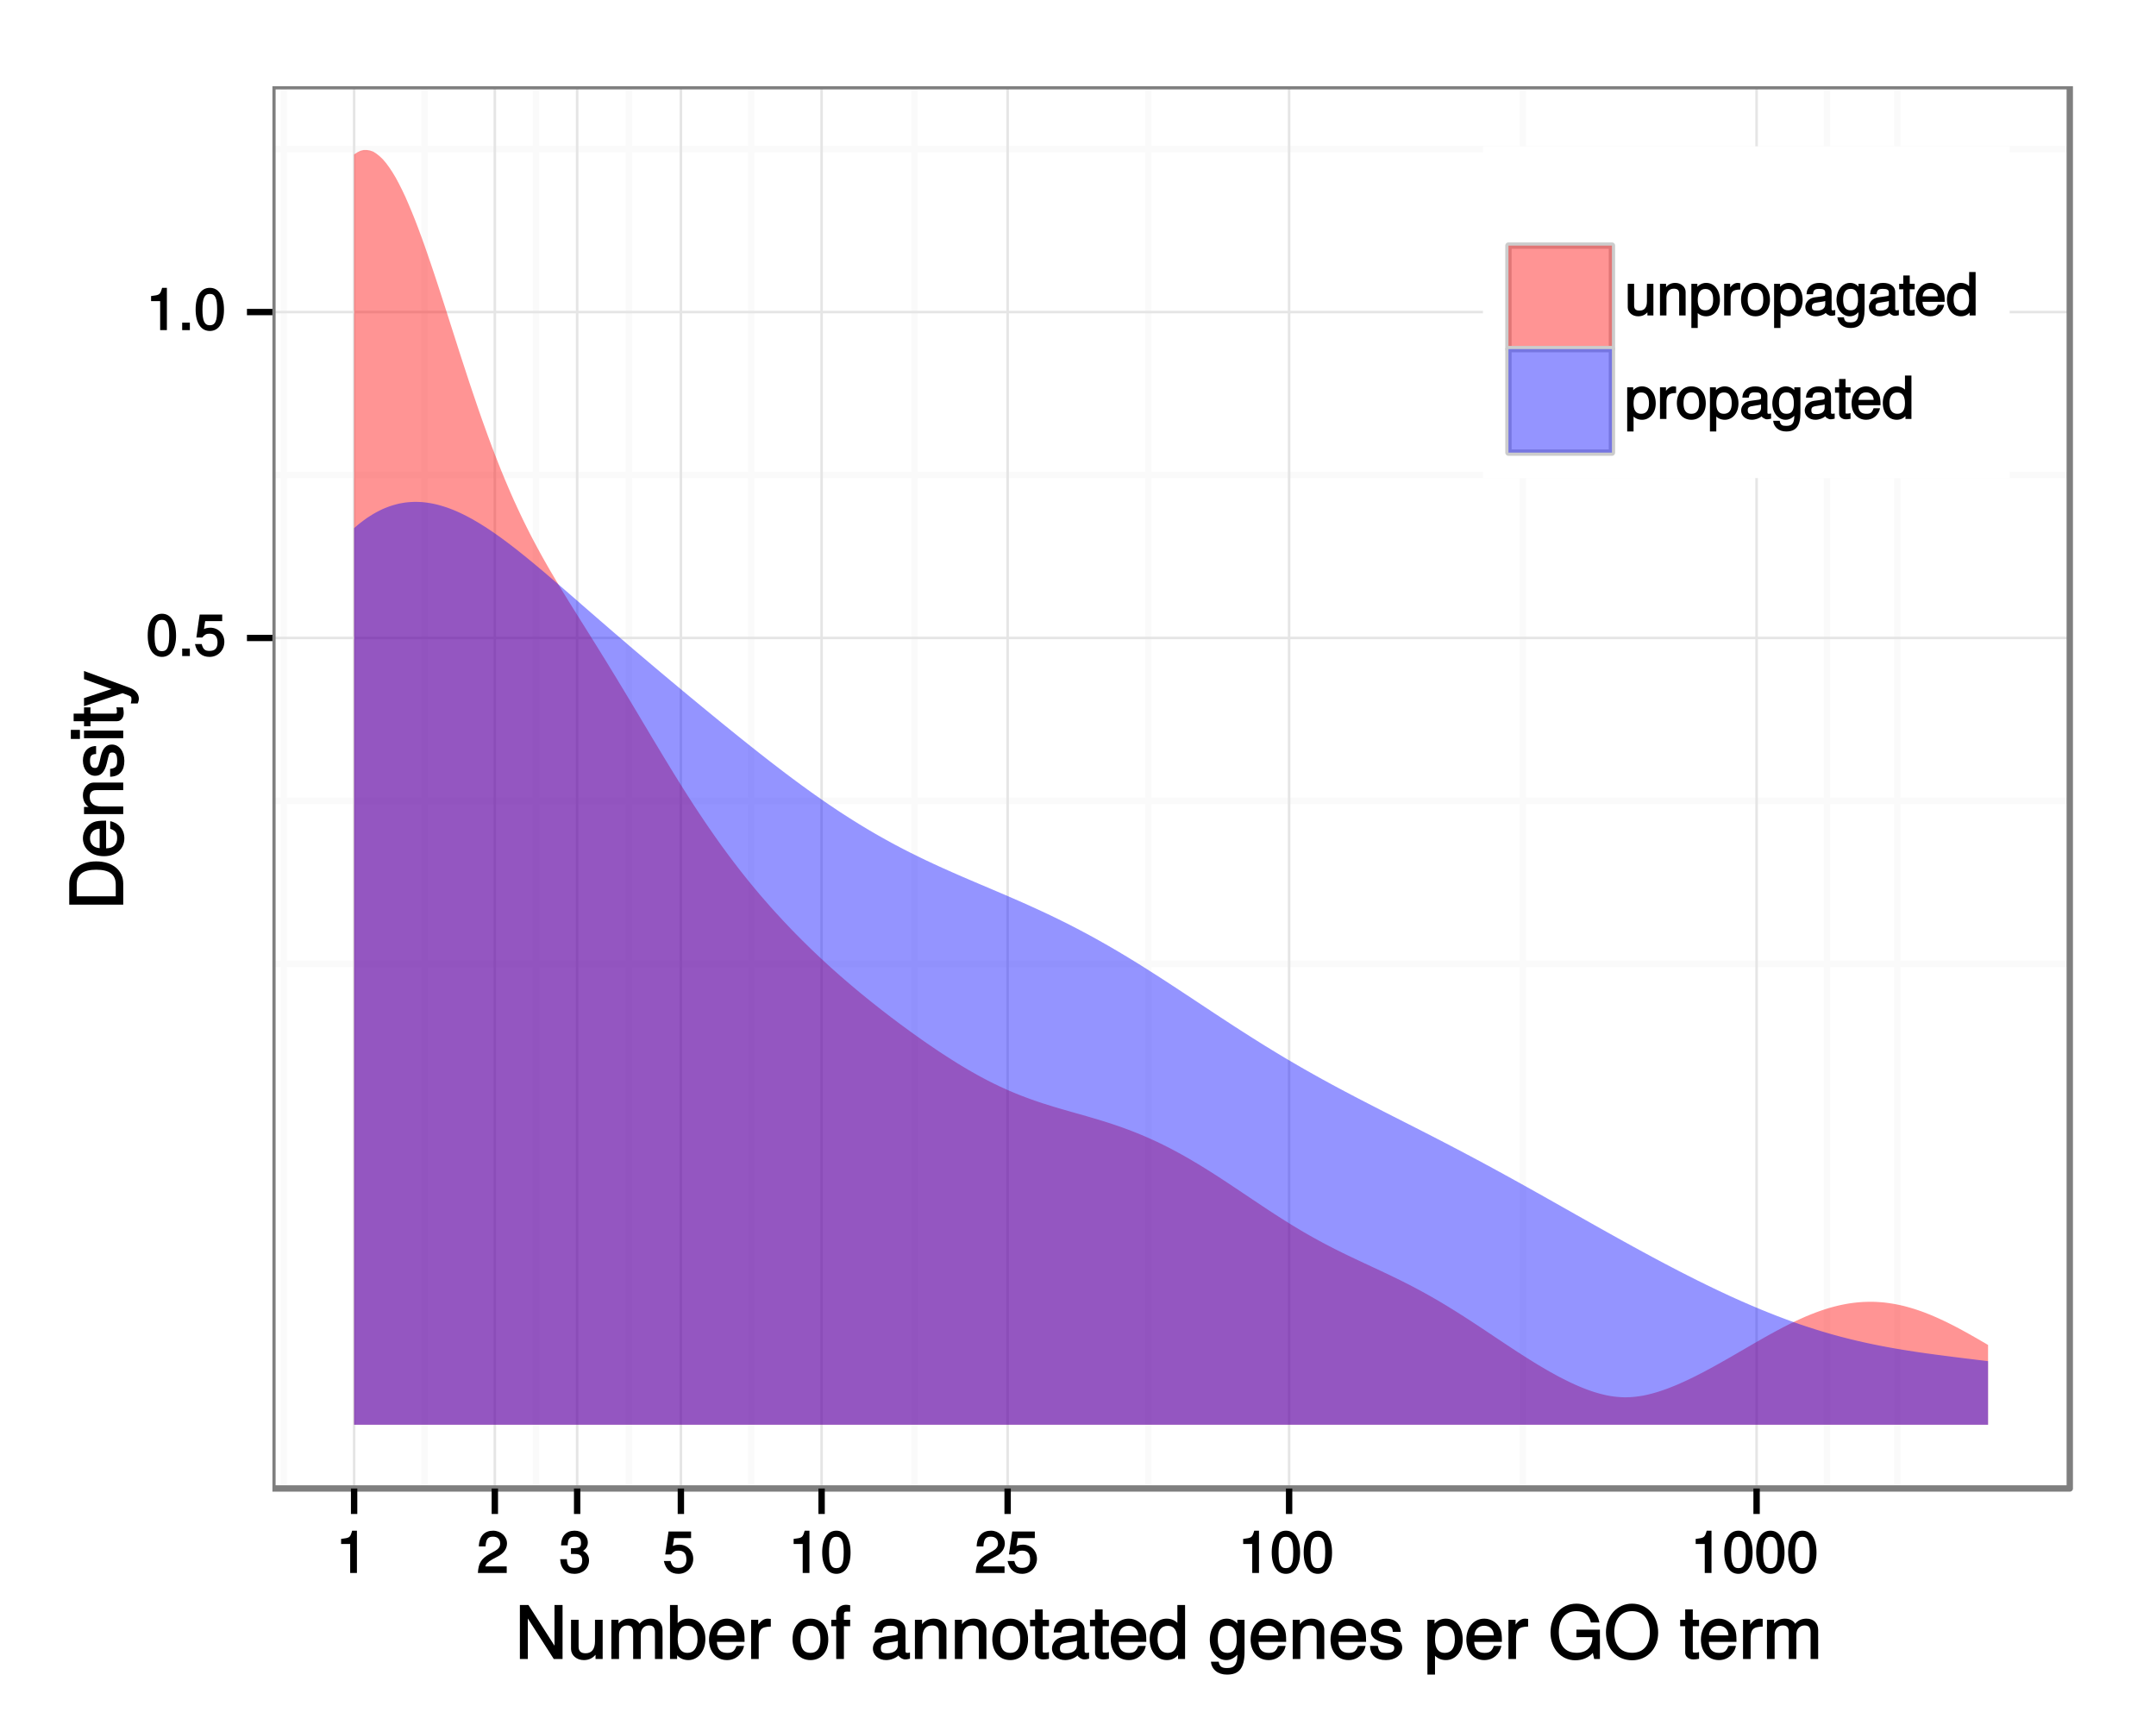 <?xml version="1.0" encoding="UTF-8"?>
<svg xmlns="http://www.w3.org/2000/svg" xmlns:xlink="http://www.w3.org/1999/xlink" width="360pt" height="288pt" viewBox="0 0 360 288" version="1.1">
<defs>
<g>
<symbol overflow="visible" id="glyph0-0">
<path style="stroke:none;" d=""/>
</symbol>
<symbol overflow="visible" id="glyph0-1">
<path style="stroke:none;" d="M 5 -3.391 C 5 -5.75 4.109 -7.062 2.641 -7.062 C 1.172 -7.062 0.266 -5.734 0.266 -3.453 C 0.266 -1.156 1.188 0.141 2.641 0.141 C 4.078 0.141 5 -1.156 5 -3.391 Z M 3.859 -3.469 C 3.859 -1.547 3.562 -0.812 2.625 -0.812 C 1.734 -0.812 1.406 -1.578 1.406 -3.438 C 1.406 -5.312 1.734 -6.047 2.641 -6.047 C 3.547 -6.047 3.859 -5.297 3.859 -3.469 Z M 3.859 -3.469 "/>
</symbol>
<symbol overflow="visible" id="glyph0-2">
<path style="stroke:none;" d="M 1.969 -0.125 L 1.969 -1.25 L 0.688 -1.25 L 0.688 0 L 1.969 0 Z M 1.969 -0.125 "/>
</symbol>
<symbol overflow="visible" id="glyph0-3">
<path style="stroke:none;" d="M 5.062 -2.375 C 5.062 -3.719 4.031 -4.734 2.719 -4.734 C 2.25 -4.734 1.75 -4.578 1.656 -4.5 L 1.859 -5.828 L 4.703 -5.828 L 4.703 -6.922 L 0.938 -6.922 L 0.391 -3.094 L 1.375 -3.094 C 1.812 -3.609 2.047 -3.734 2.578 -3.734 C 3.484 -3.734 3.922 -3.266 3.922 -2.266 C 3.922 -1.281 3.484 -0.859 2.578 -0.859 C 1.828 -0.859 1.516 -1.109 1.281 -2 L 0.156 -2 C 0.469 -0.516 1.375 0.141 2.594 0.141 C 3.969 0.141 5.062 -0.938 5.062 -2.375 Z M 5.062 -2.375 "/>
</symbol>
<symbol overflow="visible" id="glyph0-4">
<path style="stroke:none;" d="M 3.469 -0.125 L 3.469 -7.062 L 2.672 -7.062 C 2.328 -5.891 2.281 -5.875 0.828 -5.688 L 0.828 -4.844 L 2.344 -4.844 L 2.344 0 L 3.469 0 Z M 3.469 -0.125 "/>
</symbol>
<symbol overflow="visible" id="glyph0-5">
<path style="stroke:none;" d="M 5.031 -4.938 C 5.031 -6.078 4.016 -7.062 2.719 -7.062 C 1.328 -7.062 0.391 -6.219 0.328 -4.438 L 1.453 -4.438 C 1.531 -5.703 1.859 -6.062 2.703 -6.062 C 3.469 -6.062 3.891 -5.641 3.891 -4.906 C 3.891 -4.375 3.609 -4.016 3.016 -3.672 L 2.125 -3.172 C 0.703 -2.359 0.266 -1.625 0.172 0 L 4.984 0 L 4.984 -1.094 L 1.422 -1.094 C 1.5 -1.516 1.766 -1.781 2.594 -2.281 L 3.562 -2.797 C 4.516 -3.297 5.031 -4.094 5.031 -4.938 Z M 5.031 -4.938 "/>
</symbol>
<symbol overflow="visible" id="glyph0-6">
<path style="stroke:none;" d="M 4.984 -2.094 C 4.984 -2.922 4.516 -3.547 3.703 -3.812 L 3.703 -3.562 C 4.344 -3.812 4.781 -4.375 4.781 -5.062 C 4.781 -6.219 3.875 -7.062 2.578 -7.062 C 1.203 -7.062 0.328 -6.188 0.312 -4.609 L 1.422 -4.609 C 1.453 -5.734 1.734 -6.062 2.594 -6.062 C 3.344 -6.062 3.641 -5.75 3.641 -5.031 C 3.641 -4.297 3.469 -4.141 1.969 -4.141 L 1.969 -3.172 L 2.578 -3.172 C 3.516 -3.172 3.844 -2.844 3.844 -2.094 C 3.844 -1.234 3.469 -0.859 2.578 -0.859 C 1.656 -0.859 1.344 -1.188 1.281 -2.312 L 0.156 -2.312 C 0.266 -0.656 1.156 0.141 2.547 0.141 C 3.953 0.141 4.984 -0.812 4.984 -2.094 Z M 4.984 -2.094 "/>
</symbol>
<symbol overflow="visible" id="glyph0-7">
<path style="stroke:none;" d="M 4.766 -0.125 L 4.766 -5.281 L 3.688 -5.281 L 3.688 -2.375 C 3.688 -1.359 3.297 -0.812 2.453 -0.812 C 1.828 -0.812 1.547 -1.062 1.547 -1.672 L 1.547 -5.281 L 0.484 -5.281 L 0.484 -1.359 C 0.484 -0.516 1.25 0.141 2.219 0.141 C 2.969 0.141 3.531 -0.156 4 -0.812 L 3.766 -0.906 L 3.766 0 L 4.766 0 Z M 4.766 -0.125 "/>
</symbol>
<symbol overflow="visible" id="glyph0-8">
<path style="stroke:none;" d="M 4.812 -0.125 L 4.812 -3.922 C 4.812 -4.766 4.047 -5.438 3.078 -5.438 C 2.328 -5.438 1.75 -5.109 1.312 -4.406 L 1.547 -4.312 L 1.547 -5.281 L 0.531 -5.281 L 0.531 0 L 1.609 0 L 1.609 -2.891 C 1.609 -3.922 2.031 -4.469 2.844 -4.469 C 3.469 -4.469 3.734 -4.219 3.734 -3.609 L 3.734 0 L 4.812 0 Z M 4.812 -0.125 "/>
</symbol>
<symbol overflow="visible" id="glyph0-9">
<path style="stroke:none;" d="M 5.156 -2.594 C 5.156 -4.281 4.188 -5.438 2.859 -5.438 C 2.172 -5.438 1.531 -5.078 1.156 -4.484 L 1.391 -4.391 L 1.391 -5.281 L 0.391 -5.281 L 0.391 2.094 L 1.453 2.094 L 1.453 -0.734 L 1.219 -0.641 C 1.641 -0.125 2.219 0.141 2.875 0.141 C 4.156 0.141 5.156 -0.984 5.156 -2.594 Z M 4.031 -2.609 C 4.031 -1.469 3.594 -0.859 2.719 -0.859 C 1.875 -0.859 1.453 -1.422 1.453 -2.594 C 1.453 -3.781 1.875 -4.422 2.719 -4.422 C 3.609 -4.422 4.031 -3.812 4.031 -2.609 Z M 4.031 -2.609 "/>
</symbol>
<symbol overflow="visible" id="glyph0-10">
<path style="stroke:none;" d="M 3.219 -4.453 L 3.219 -5.375 C 2.938 -5.422 2.875 -5.438 2.766 -5.438 C 2.25 -5.438 1.75 -5.078 1.297 -4.344 L 1.531 -4.234 L 1.531 -5.281 L 0.531 -5.281 L 0.531 0 L 1.609 0 L 1.609 -2.734 C 1.609 -3.859 1.844 -4.312 3.219 -4.328 Z M 3.219 -4.453 "/>
</symbol>
<symbol overflow="visible" id="glyph0-11">
<path style="stroke:none;" d="M 5.031 -2.594 C 5.031 -4.344 4.062 -5.438 2.609 -5.438 C 1.203 -5.438 0.203 -4.328 0.203 -2.641 C 0.203 -0.953 1.188 0.141 2.625 0.141 C 4.031 0.141 5.031 -0.953 5.031 -2.594 Z M 3.922 -2.609 C 3.922 -1.422 3.5 -0.859 2.625 -0.859 C 1.734 -0.859 1.312 -1.422 1.312 -2.641 C 1.312 -3.844 1.734 -4.438 2.625 -4.438 C 3.516 -4.438 3.922 -3.859 3.922 -2.609 Z M 3.922 -2.609 "/>
</symbol>
<symbol overflow="visible" id="glyph0-12">
<path style="stroke:none;" d="M 5.266 -0.141 L 5.266 -0.906 C 5.047 -0.859 5.016 -0.859 4.953 -0.859 C 4.688 -0.859 4.656 -0.875 4.656 -1.125 L 4.656 -3.922 C 4.656 -4.812 3.875 -5.438 2.641 -5.438 C 1.422 -5.438 0.531 -4.828 0.469 -3.547 L 1.547 -3.547 C 1.625 -4.281 1.859 -4.438 2.609 -4.438 C 3.328 -4.438 3.594 -4.281 3.594 -3.812 L 3.594 -3.594 C 3.594 -3.266 3.531 -3.25 2.891 -3.172 C 1.766 -3.031 1.594 -3 1.281 -2.875 C 0.703 -2.625 0.266 -2.047 0.266 -1.422 C 0.266 -0.516 1.031 0.141 2.047 0.141 C 2.703 0.141 3.422 -0.156 3.672 -0.438 C 3.703 -0.328 4.188 0.062 4.578 0.062 C 4.75 0.062 4.875 0.047 5.266 -0.047 Z M 3.594 -1.859 C 3.594 -1.141 3 -0.812 2.219 -0.812 C 1.609 -0.812 1.375 -0.906 1.375 -1.453 C 1.375 -1.969 1.594 -2.078 2.453 -2.203 C 3.297 -2.328 3.469 -2.359 3.594 -2.422 Z M 3.594 -1.859 "/>
</symbol>
<symbol overflow="visible" id="glyph0-13">
<path style="stroke:none;" d="M 4.828 -0.953 L 4.828 -5.281 L 3.812 -5.281 L 3.812 -4.422 L 4.047 -4.516 C 3.641 -5.109 3.062 -5.438 2.422 -5.438 C 1.141 -5.438 0.141 -4.219 0.141 -2.594 C 0.141 -1 1.172 0.141 2.344 0.141 C 2.984 0.141 3.516 -0.156 4.047 -0.797 L 3.812 -0.875 L 3.812 -0.547 C 3.812 0.781 3.406 1.156 2.469 1.156 C 1.844 1.156 1.484 1.062 1.375 0.312 L 0.281 0.312 C 0.391 1.406 1.266 2.094 2.453 2.094 C 4.016 2.094 4.828 1.266 4.828 -0.953 Z M 3.734 -2.609 C 3.734 -1.406 3.359 -0.859 2.516 -0.859 C 1.641 -0.859 1.25 -1.422 1.25 -2.641 C 1.25 -3.844 1.656 -4.438 2.5 -4.438 C 3.375 -4.438 3.734 -3.828 3.734 -2.609 Z M 3.734 -2.609 "/>
</symbol>
<symbol overflow="visible" id="glyph0-14">
<path style="stroke:none;" d="M 2.578 -0.125 L 2.578 -0.969 C 2.328 -0.906 2.203 -0.891 2.047 -0.891 C 1.703 -0.891 1.75 -0.859 1.75 -1.203 L 1.75 -4.375 L 2.578 -4.375 L 2.578 -5.281 L 1.75 -5.281 L 1.75 -6.672 L 0.672 -6.672 L 0.672 -5.281 L -0.016 -5.281 L -0.016 -4.375 L 0.672 -4.375 L 0.672 -0.859 C 0.672 -0.344 1.156 0.062 1.781 0.062 C 1.969 0.062 2.172 0.047 2.578 -0.016 Z M 2.578 -0.125 "/>
</symbol>
<symbol overflow="visible" id="glyph0-15">
<path style="stroke:none;" d="M 5.062 -2.406 C 5.062 -3.141 5 -3.594 4.859 -3.969 C 4.531 -4.797 3.625 -5.438 2.688 -5.438 C 1.281 -5.438 0.234 -4.266 0.234 -2.609 C 0.234 -0.953 1.25 0.141 2.672 0.141 C 3.812 0.141 4.75 -0.641 4.984 -1.781 L 3.906 -1.781 C 3.641 -1 3.344 -0.859 2.703 -0.859 C 1.859 -0.859 1.375 -1.25 1.359 -2.281 L 5.062 -2.281 Z M 4.156 -3.031 C 4.156 -3.031 3.969 -3.172 3.969 -3.188 L 1.375 -3.188 C 1.438 -3.953 1.875 -4.438 2.672 -4.438 C 3.469 -4.438 3.922 -3.906 3.922 -3.125 Z M 4.156 -3.031 "/>
</symbol>
<symbol overflow="visible" id="glyph0-16">
<path style="stroke:none;" d="M 4.891 -0.125 L 4.891 -7.25 L 3.812 -7.25 L 3.812 -4.516 L 4.047 -4.609 C 3.719 -5.125 3.078 -5.438 2.406 -5.438 C 1.109 -5.438 0.109 -4.281 0.109 -2.688 C 0.109 -0.984 1.078 0.141 2.438 0.141 C 3.125 0.141 3.703 -0.156 4.141 -0.781 L 3.891 -0.859 L 3.891 0 L 4.891 0 Z M 3.812 -2.625 C 3.812 -1.453 3.391 -0.859 2.547 -0.859 C 1.672 -0.859 1.219 -1.469 1.219 -2.641 C 1.219 -3.812 1.672 -4.422 2.547 -4.422 C 3.406 -4.422 3.812 -3.781 3.812 -2.625 Z M 3.812 -2.625 "/>
</symbol>
<symbol overflow="visible" id="glyph1-0">
<path style="stroke:none;" d=""/>
</symbol>
<symbol overflow="visible" id="glyph1-1">
<path style="stroke:none;" d="M 7.891 -0.125 L 7.891 -9.016 L 6.547 -9.016 L 6.547 -1.734 L 6.797 -1.828 L 2.188 -9.016 L 0.766 -9.016 L 0.766 0 L 2.094 0 L 2.094 -7.219 L 1.859 -7.125 L 6.422 0 L 7.891 0 Z M 7.891 -0.125 "/>
</symbol>
<symbol overflow="visible" id="glyph1-2">
<path style="stroke:none;" d="M 5.922 -0.125 L 5.922 -6.547 L 4.641 -6.547 L 4.641 -2.953 C 4.641 -1.672 4.109 -0.953 3.078 -0.953 C 2.281 -0.953 1.906 -1.312 1.906 -2.062 L 1.906 -6.547 L 0.641 -6.547 L 0.641 -1.672 C 0.641 -0.625 1.562 0.188 2.781 0.188 C 3.703 0.188 4.391 -0.188 4.984 -1.016 L 4.734 -1.109 L 4.734 0 L 5.922 0 Z M 5.922 -0.125 "/>
</symbol>
<symbol overflow="visible" id="glyph1-3">
<path style="stroke:none;" d="M 9.25 -0.125 L 9.25 -4.844 C 9.25 -5.969 8.5 -6.734 7.312 -6.734 C 6.484 -6.734 5.875 -6.438 5.406 -5.875 C 5.109 -6.406 4.516 -6.734 3.703 -6.734 C 2.859 -6.734 2.203 -6.391 1.656 -5.625 L 1.891 -5.531 L 1.891 -6.547 L 0.703 -6.547 L 0.703 0 L 1.984 0 L 1.984 -4.078 C 1.984 -4.984 2.516 -5.594 3.328 -5.594 C 4.062 -5.594 4.344 -5.266 4.344 -4.469 L 4.344 0 L 5.609 0 L 5.609 -4.078 C 5.609 -4.984 6.156 -5.594 6.969 -5.594 C 7.703 -5.594 7.984 -5.25 7.984 -4.469 L 7.984 0 L 9.25 0 Z M 9.25 -0.125 "/>
</symbol>
<symbol overflow="visible" id="glyph1-4">
<path style="stroke:none;" d="M 6.406 -3.344 C 6.406 -5.391 5.25 -6.734 3.594 -6.734 C 2.719 -6.734 2 -6.375 1.531 -5.656 L 1.781 -5.562 L 1.781 -9.016 L 0.5 -9.016 L 0.5 0 L 1.688 0 L 1.688 -1.031 L 1.438 -0.938 C 1.922 -0.203 2.656 0.188 3.547 0.188 C 5.203 0.188 6.406 -1.312 6.406 -3.344 Z M 5.094 -3.281 C 5.094 -1.859 4.484 -1.016 3.391 -1.016 C 2.344 -1.016 1.781 -1.844 1.781 -3.281 C 1.781 -4.75 2.344 -5.578 3.391 -5.531 C 4.516 -5.531 5.094 -4.688 5.094 -3.281 Z M 5.094 -3.281 "/>
</symbol>
<symbol overflow="visible" id="glyph1-5">
<path style="stroke:none;" d="M 6.281 -2.984 C 6.281 -3.906 6.219 -4.469 6.031 -4.938 C 5.625 -5.969 4.531 -6.734 3.359 -6.734 C 1.609 -6.734 0.344 -5.297 0.344 -3.234 C 0.344 -1.172 1.578 0.188 3.344 0.188 C 4.781 0.188 5.906 -0.766 6.188 -2.172 L 4.922 -2.172 C 4.594 -1.219 4.172 -1.016 3.375 -1.016 C 2.328 -1.016 1.688 -1.547 1.656 -2.859 L 6.281 -2.859 Z M 5.188 -3.781 C 5.188 -3.781 4.984 -3.922 4.984 -3.938 L 1.688 -3.938 C 1.766 -4.922 2.344 -5.547 3.344 -5.547 C 4.328 -5.547 4.938 -4.859 4.938 -3.875 Z M 5.188 -3.781 "/>
</symbol>
<symbol overflow="visible" id="glyph1-6">
<path style="stroke:none;" d="M 3.984 -5.547 L 3.984 -6.688 C 3.688 -6.719 3.594 -6.734 3.469 -6.734 C 2.812 -6.734 2.219 -6.312 1.641 -5.375 L 1.891 -5.281 L 1.891 -6.547 L 0.703 -6.547 L 0.703 0 L 1.969 0 L 1.969 -3.391 C 1.969 -4.812 2.297 -5.391 3.984 -5.406 Z M 3.984 -5.547 "/>
</symbol>
<symbol overflow="visible" id="glyph1-7">
<path style="stroke:none;" d=""/>
</symbol>
<symbol overflow="visible" id="glyph1-8">
<path style="stroke:none;" d="M 6.25 -3.234 C 6.25 -5.406 5.078 -6.734 3.266 -6.734 C 1.5 -6.734 0.281 -5.391 0.281 -3.281 C 0.281 -1.156 1.484 0.188 3.281 0.188 C 5.047 0.188 6.25 -1.156 6.25 -3.234 Z M 4.938 -3.234 C 4.938 -1.766 4.375 -1.016 3.281 -1.016 C 2.156 -1.016 1.609 -1.75 1.609 -3.281 C 1.609 -4.781 2.156 -5.547 3.281 -5.547 C 4.406 -5.547 4.938 -4.797 4.938 -3.234 Z M 4.938 -3.234 "/>
</symbol>
<symbol overflow="visible" id="glyph1-9">
<path style="stroke:none;" d="M 3.234 -5.609 L 3.234 -6.547 L 2.188 -6.547 L 2.188 -7.406 C 2.188 -7.828 2.297 -7.906 2.75 -7.906 C 2.828 -7.906 2.875 -7.906 3.234 -7.891 L 3.234 -8.969 C 2.875 -9.031 2.734 -9.047 2.531 -9.047 C 1.609 -9.047 0.906 -8.391 0.906 -7.484 L 0.906 -6.547 L 0.078 -6.547 L 0.078 -5.469 L 0.906 -5.469 L 0.906 0 L 2.188 0 L 2.188 -5.469 L 3.234 -5.469 Z M 3.234 -5.609 "/>
</symbol>
<symbol overflow="visible" id="glyph1-10">
<path style="stroke:none;" d="M 6.547 -0.156 L 6.547 -1.078 C 6.312 -1.016 6.266 -1.016 6.203 -1.016 C 5.859 -1.016 5.797 -1.062 5.797 -1.375 L 5.797 -4.891 C 5.797 -6 4.844 -6.734 3.297 -6.734 C 1.781 -6.734 0.703 -6.016 0.641 -4.422 L 1.906 -4.422 C 2 -5.328 2.328 -5.547 3.266 -5.547 C 4.156 -5.547 4.531 -5.344 4.531 -4.734 L 4.531 -4.469 C 4.531 -4.062 4.422 -4.016 3.625 -3.906 C 2.203 -3.734 1.984 -3.688 1.609 -3.531 C 0.875 -3.234 0.359 -2.531 0.359 -1.766 C 0.359 -0.625 1.297 0.188 2.562 0.188 C 3.375 0.188 4.25 -0.188 4.625 -0.594 C 4.672 -0.391 5.25 0.078 5.734 0.078 C 5.938 0.078 6.094 0.062 6.547 -0.047 Z M 4.531 -2.297 C 4.531 -1.406 3.75 -0.953 2.781 -0.953 C 2 -0.953 1.688 -1.109 1.688 -1.781 C 1.688 -2.453 1.984 -2.609 3.062 -2.766 C 4.109 -2.906 4.328 -2.953 4.531 -3.031 Z M 4.531 -2.297 "/>
</symbol>
<symbol overflow="visible" id="glyph1-11">
<path style="stroke:none;" d="M 5.969 -0.125 L 5.969 -4.891 C 5.969 -5.922 5.062 -6.734 3.859 -6.734 C 2.922 -6.734 2.203 -6.344 1.656 -5.453 L 1.891 -5.359 L 1.891 -6.547 L 0.703 -6.547 L 0.703 0 L 1.969 0 L 1.969 -3.594 C 1.969 -4.891 2.531 -5.594 3.547 -5.594 C 4.344 -5.594 4.703 -5.25 4.703 -4.484 L 4.703 0 L 5.969 0 Z M 5.969 -0.125 "/>
</symbol>
<symbol overflow="visible" id="glyph1-12">
<path style="stroke:none;" d="M 3.188 -0.125 L 3.188 -1.156 C 2.922 -1.062 2.766 -1.062 2.562 -1.062 C 2.141 -1.062 2.141 -1.047 2.141 -1.484 L 2.141 -5.469 L 3.188 -5.469 L 3.188 -6.547 L 2.141 -6.547 L 2.141 -8.281 L 0.875 -8.281 L 0.875 -6.547 L 0.031 -6.547 L 0.031 -5.469 L 0.875 -5.469 L 0.875 -1.047 C 0.875 -0.406 1.453 0.078 2.234 0.078 C 2.469 0.078 2.719 0.062 3.188 -0.031 Z M 3.188 -0.125 "/>
</symbol>
<symbol overflow="visible" id="glyph1-13">
<path style="stroke:none;" d="M 6.078 -0.125 L 6.078 -9.016 L 4.797 -9.016 L 4.797 -5.625 L 5.047 -5.719 C 4.625 -6.359 3.859 -6.734 3.016 -6.734 C 1.375 -6.734 0.172 -5.344 0.172 -3.344 C 0.172 -1.219 1.359 0.188 3.047 0.188 C 3.906 0.188 4.609 -0.188 5.141 -0.953 L 4.906 -1.062 L 4.906 0 L 6.078 0 Z M 4.797 -3.25 C 4.797 -1.797 4.25 -1.016 3.188 -1.016 C 2.094 -1.016 1.484 -1.812 1.484 -3.281 C 1.484 -4.734 2.094 -5.531 3.188 -5.531 C 4.266 -5.531 4.797 -4.703 4.797 -3.25 Z M 4.797 -3.25 "/>
</symbol>
<symbol overflow="visible" id="glyph1-14">
<path style="stroke:none;" d="M 6 -1.156 L 6 -6.547 L 4.797 -6.547 L 4.797 -5.516 L 5.047 -5.609 C 4.531 -6.344 3.828 -6.734 3.031 -6.734 C 1.422 -6.734 0.203 -5.25 0.203 -3.219 C 0.203 -1.234 1.469 0.188 2.938 0.188 C 3.734 0.188 4.375 -0.188 5.047 -0.984 L 4.797 -1.078 L 4.797 -0.656 C 4.797 1.016 4.266 1.516 3.094 1.516 C 2.297 1.516 1.828 1.359 1.688 0.453 L 0.391 0.453 C 0.516 1.781 1.578 2.609 3.062 2.609 C 5.031 2.609 6 1.609 6 -1.156 Z M 4.703 -3.234 C 4.703 -1.734 4.203 -1.016 3.141 -1.016 C 2.047 -1.016 1.531 -1.75 1.531 -3.281 C 1.531 -4.781 2.062 -5.547 3.125 -5.547 C 4.219 -5.547 4.703 -4.766 4.703 -3.234 Z M 4.703 -3.234 "/>
</symbol>
<symbol overflow="visible" id="glyph1-15">
<path style="stroke:none;" d="M 5.641 -1.891 C 5.641 -2.828 4.984 -3.438 3.734 -3.734 L 2.766 -3.953 C 1.953 -4.156 1.734 -4.281 1.734 -4.734 C 1.734 -5.297 2.125 -5.547 2.938 -5.547 C 3.75 -5.547 4.031 -5.328 4.062 -4.531 L 5.391 -4.531 C 5.375 -5.906 4.422 -6.734 2.969 -6.734 C 1.516 -6.734 0.422 -5.844 0.422 -4.688 C 0.422 -3.703 1.062 -3.094 2.562 -2.734 L 3.484 -2.516 C 4.188 -2.344 4.312 -2.266 4.312 -1.812 C 4.312 -1.219 3.875 -1.016 3 -1.016 C 2.094 -1.016 1.734 -1.094 1.578 -2.188 L 0.266 -2.188 C 0.312 -0.594 1.266 0.188 2.922 0.188 C 4.5 0.188 5.641 -0.688 5.641 -1.891 Z M 5.641 -1.891 "/>
</symbol>
<symbol overflow="visible" id="glyph1-16">
<path style="stroke:none;" d="M 6.406 -3.219 C 6.406 -5.328 5.25 -6.734 3.578 -6.734 C 2.719 -6.734 1.938 -6.312 1.469 -5.562 L 1.703 -5.469 L 1.703 -6.547 L 0.516 -6.547 L 0.516 2.609 L 1.781 2.609 L 1.781 -0.891 L 1.547 -0.797 C 2.078 -0.141 2.766 0.188 3.594 0.188 C 5.203 0.188 6.406 -1.219 6.406 -3.219 Z M 5.094 -3.234 C 5.094 -1.812 4.5 -1.016 3.406 -1.016 C 2.359 -1.016 1.781 -1.75 1.781 -3.234 C 1.781 -4.703 2.359 -5.531 3.406 -5.531 C 4.516 -5.531 5.094 -4.734 5.094 -3.234 Z M 5.094 -3.234 "/>
</symbol>
<symbol overflow="visible" id="glyph1-17">
<path style="stroke:none;" d="M 8.641 -0.125 L 8.641 -4.891 L 4.719 -4.891 L 4.719 -3.641 L 7.375 -3.641 L 7.375 -3.531 C 7.375 -1.969 6.375 -1.031 4.781 -1.031 C 2.797 -1.031 1.781 -2.344 1.781 -4.469 C 1.781 -6.625 2.875 -7.984 4.719 -7.984 C 6.047 -7.984 6.859 -7.359 7.125 -6.094 L 8.547 -6.094 C 8.203 -8 6.734 -9.234 4.734 -9.234 C 2.047 -9.234 0.391 -7.031 0.391 -4.422 C 0.391 -1.734 2.172 0.219 4.531 0.219 C 5.719 0.219 6.766 -0.234 7.453 -1.016 L 7.688 0 L 8.641 0 Z M 8.641 -0.125 "/>
</symbol>
<symbol overflow="visible" id="glyph1-18">
<path style="stroke:none;" d="M 9.031 -4.375 C 9.031 -7.188 7.234 -9.234 4.672 -9.234 C 2.156 -9.234 0.312 -7.172 0.312 -4.438 C 0.312 -1.703 2.156 0.219 4.688 0.219 C 7.25 0.219 9.031 -1.797 9.031 -4.375 Z M 7.641 -4.391 C 7.641 -2.281 6.531 -1.031 4.688 -1.031 C 2.812 -1.031 1.703 -2.281 1.703 -4.438 C 1.703 -6.594 2.812 -7.984 4.672 -7.984 C 6.562 -7.984 7.641 -6.594 7.641 -4.391 Z M 7.641 -4.391 "/>
</symbol>
<symbol overflow="visible" id="glyph2-0">
<path style="stroke:none;" d=""/>
</symbol>
<symbol overflow="visible" id="glyph2-1">
<path style="stroke:none;" d="M -4.516 -8.141 C -7.219 -8.141 -9.016 -6.656 -9.016 -4.438 L -9.016 -0.922 L 0 -0.922 L 0 -4.438 C 0 -6.641 -1.781 -8.141 -4.516 -8.141 Z M -4.5 -6.75 C -2.297 -6.75 -1.25 -5.969 -1.25 -4.25 L -1.25 -2.312 L -7.766 -2.312 L -7.766 -4.25 C -7.766 -5.969 -6.734 -6.75 -4.5 -6.75 Z M -4.5 -6.75 "/>
</symbol>
<symbol overflow="visible" id="glyph2-2">
<path style="stroke:none;" d="M -2.984 -6.281 C -3.906 -6.281 -4.469 -6.219 -4.938 -6.031 C -5.969 -5.625 -6.734 -4.531 -6.734 -3.359 C -6.734 -1.609 -5.297 -0.344 -3.234 -0.344 C -1.172 -0.344 0.188 -1.578 0.188 -3.344 C 0.188 -4.781 -0.766 -5.906 -2.172 -6.188 L -2.172 -4.922 C -1.219 -4.594 -1.016 -4.172 -1.016 -3.375 C -1.016 -2.328 -1.547 -1.688 -2.859 -1.656 L -2.859 -6.281 Z M -3.781 -5.188 C -3.781 -5.188 -3.922 -4.984 -3.938 -4.984 L -3.938 -1.688 C -4.922 -1.766 -5.547 -2.344 -5.547 -3.344 C -5.547 -4.328 -4.859 -4.938 -3.875 -4.938 Z M -3.781 -5.188 "/>
</symbol>
<symbol overflow="visible" id="glyph2-3">
<path style="stroke:none;" d="M -0.125 -5.969 L -4.891 -5.969 C -5.922 -5.969 -6.734 -5.062 -6.734 -3.859 C -6.734 -2.922 -6.344 -2.203 -5.453 -1.656 L -5.359 -1.891 L -6.547 -1.891 L -6.547 -0.703 L 0 -0.703 L 0 -1.969 L -3.594 -1.969 C -4.891 -1.969 -5.594 -2.531 -5.594 -3.547 C -5.594 -4.344 -5.25 -4.703 -4.484 -4.703 L 0 -4.703 L 0 -5.969 Z M -0.125 -5.969 "/>
</symbol>
<symbol overflow="visible" id="glyph2-4">
<path style="stroke:none;" d="M -1.891 -5.641 C -2.828 -5.641 -3.438 -4.984 -3.734 -3.734 L -3.953 -2.766 C -4.156 -1.953 -4.281 -1.734 -4.734 -1.734 C -5.297 -1.734 -5.547 -2.125 -5.547 -2.938 C -5.547 -3.75 -5.328 -4.031 -4.531 -4.062 L -4.531 -5.391 C -5.906 -5.375 -6.734 -4.422 -6.734 -2.969 C -6.734 -1.516 -5.844 -0.422 -4.688 -0.422 C -3.703 -0.422 -3.094 -1.062 -2.734 -2.562 L -2.516 -3.484 C -2.344 -4.188 -2.266 -4.312 -1.812 -4.312 C -1.219 -4.312 -1.016 -3.875 -1.016 -3 C -1.016 -2.094 -1.094 -1.734 -2.188 -1.578 L -2.188 -0.266 C -0.594 -0.312 0.188 -1.266 0.188 -2.922 C 0.188 -4.5 -0.688 -5.641 -1.891 -5.641 Z M -1.891 -5.641 "/>
</symbol>
<symbol overflow="visible" id="glyph2-5">
<path style="stroke:none;" d="M -0.125 -1.969 L -6.547 -1.969 L -6.547 -0.703 L 0 -0.703 L 0 -1.969 Z M -7.375 -2.094 L -8.75 -2.094 L -8.75 -0.578 L -7.234 -0.578 L -7.234 -2.094 Z M -7.375 -2.094 "/>
</symbol>
<symbol overflow="visible" id="glyph2-6">
<path style="stroke:none;" d="M -0.125 -3.188 L -1.156 -3.188 C -1.062 -2.922 -1.062 -2.766 -1.062 -2.562 C -1.062 -2.141 -1.047 -2.141 -1.484 -2.141 L -5.469 -2.141 L -5.469 -3.188 L -6.547 -3.188 L -6.547 -2.141 L -8.281 -2.141 L -8.281 -0.875 L -6.547 -0.875 L -6.547 -0.031 L -5.469 -0.031 L -5.469 -0.875 L -1.047 -0.875 C -0.406 -0.875 0.078 -1.453 0.078 -2.234 C 0.078 -2.469 0.062 -2.719 -0.031 -3.188 Z M -0.125 -3.188 "/>
</symbol>
<symbol overflow="visible" id="glyph2-7">
<path style="stroke:none;" d="M -6.547 -5.734 L -6.547 -4.562 L -1.531 -2.766 L -1.531 -3.047 L -6.547 -1.391 L -6.547 -0.047 L -0.109 -2.219 L 0.891 -1.844 C 1.328 -1.672 1.375 -1.609 1.375 -1.172 C 1.375 -1.031 1.344 -0.859 1.266 -0.5 L 2.406 -0.5 C 2.531 -0.75 2.609 -1.062 2.609 -1.312 C 2.609 -2.031 2.094 -2.734 1.188 -3.078 L -6.547 -5.922 Z M -6.547 -5.734 "/>
</symbol>
</g>
<clipPath id="clip1">
  <path d="M 45.488 14.398 L 346 14.398 L 346 249 L 45.488 249 Z M 45.488 14.398 "/>
</clipPath>
<clipPath id="clip2">
  <path d="M 45.488 160 L 346.602 160 L 346.602 162 L 45.488 162 Z M 45.488 160 "/>
</clipPath>
<clipPath id="clip3">
  <path d="M 45.488 133 L 346.602 133 L 346.602 135 L 45.488 135 Z M 45.488 133 "/>
</clipPath>
<clipPath id="clip4">
  <path d="M 45.488 78 L 346.602 78 L 346.602 80 L 45.488 80 Z M 45.488 78 "/>
</clipPath>
<clipPath id="clip5">
  <path d="M 45.488 24 L 346.602 24 L 346.602 26 L 45.488 26 Z M 45.488 24 "/>
</clipPath>
<clipPath id="clip6">
  <path d="M 46 14.398 L 48 14.398 L 48 249.512 L 46 249.512 Z M 46 14.398 "/>
</clipPath>
<clipPath id="clip7">
  <path d="M 70 14.398 L 72 14.398 L 72 249.512 L 70 249.512 Z M 70 14.398 "/>
</clipPath>
<clipPath id="clip8">
  <path d="M 88 14.398 L 91 14.398 L 91 249.512 L 88 249.512 Z M 88 14.398 "/>
</clipPath>
<clipPath id="clip9">
  <path d="M 104 14.398 L 106 14.398 L 106 249.512 L 104 249.512 Z M 104 14.398 "/>
</clipPath>
<clipPath id="clip10">
  <path d="M 124 14.398 L 126 14.398 L 126 249.512 L 124 249.512 Z M 124 14.398 "/>
</clipPath>
<clipPath id="clip11">
  <path d="M 152 14.398 L 154 14.398 L 154 249.512 L 152 249.512 Z M 152 14.398 "/>
</clipPath>
<clipPath id="clip12">
  <path d="M 191 14.398 L 193 14.398 L 193 249.512 L 191 249.512 Z M 191 14.398 "/>
</clipPath>
<clipPath id="clip13">
  <path d="M 253 14.398 L 255 14.398 L 255 249.512 L 253 249.512 Z M 253 14.398 "/>
</clipPath>
<clipPath id="clip14">
  <path d="M 304 14.398 L 306 14.398 L 306 249.512 L 304 249.512 Z M 304 14.398 "/>
</clipPath>
<clipPath id="clip15">
  <path d="M 316 14.398 L 318 14.398 L 318 249.512 L 316 249.512 Z M 316 14.398 "/>
</clipPath>
<clipPath id="clip16">
  <path d="M 45.488 106 L 346 106 L 346 107 L 45.488 107 Z M 45.488 106 "/>
</clipPath>
<clipPath id="clip17">
  <path d="M 45.488 51 L 346 51 L 346 53 L 45.488 53 Z M 45.488 51 "/>
</clipPath>
<clipPath id="clip18">
  <path d="M 58 14.398 L 60 14.398 L 60 249 L 58 249 Z M 58 14.398 "/>
</clipPath>
<clipPath id="clip19">
  <path d="M 82 14.398 L 83 14.398 L 83 249 L 82 249 Z M 82 14.398 "/>
</clipPath>
<clipPath id="clip20">
  <path d="M 96 14.398 L 97 14.398 L 97 249 L 96 249 Z M 96 14.398 "/>
</clipPath>
<clipPath id="clip21">
  <path d="M 113 14.398 L 114 14.398 L 114 249 L 113 249 Z M 113 14.398 "/>
</clipPath>
<clipPath id="clip22">
  <path d="M 136 14.398 L 138 14.398 L 138 249 L 136 249 Z M 136 14.398 "/>
</clipPath>
<clipPath id="clip23">
  <path d="M 168 14.398 L 169 14.398 L 169 249 L 168 249 Z M 168 14.398 "/>
</clipPath>
<clipPath id="clip24">
  <path d="M 215 14.398 L 216 14.398 L 216 249 L 215 249 Z M 215 14.398 "/>
</clipPath>
<clipPath id="clip25">
  <path d="M 293 14.398 L 294 14.398 L 294 249 L 293 249 Z M 293 14.398 "/>
</clipPath>
<clipPath id="clip26">
  <path d="M 45.488 14.398 L 346.602 14.398 L 346.602 249.512 L 45.488 249.512 Z M 45.488 14.398 "/>
</clipPath>
</defs>
<g id="surface16">
<rect x="0" y="0" width="360" height="288" style="fill:rgb(100%,100%,100%);fill-opacity:1;stroke:none;"/>
<rect x="0" y="0" width="360" height="288" style="fill:rgb(100%,100%,100%);fill-opacity:1;stroke:none;"/>
<path style="fill:none;stroke-width:1.063;stroke-linecap:round;stroke-linejoin:round;stroke:rgb(100%,100%,100%);stroke-opacity:1;stroke-miterlimit:10;" d="M 0 288 L 360 288 L 360 0 L 0 0 Z M 0 288 "/>
<g clip-path="url(#clip1)" clip-rule="nonzero">
<path style=" stroke:none;fill-rule:nonzero;fill:rgb(100%,100%,100%);fill-opacity:1;" d="M 45.488 248.512 L 345.602 248.512 L 345.602 14.398 L 45.488 14.398 Z M 45.488 248.512 "/>
</g>
<g clip-path="url(#clip2)" clip-rule="nonzero">
<path style="fill:none;stroke-width:1.063;stroke-linecap:butt;stroke-linejoin:round;stroke:rgb(98.039%,98.039%,98.039%);stroke-opacity:1;stroke-miterlimit:10;" d="M 45.488 160.922 L 345.602 160.922 "/>
</g>
<g clip-path="url(#clip3)" clip-rule="nonzero">
<path style="fill:none;stroke-width:1.063;stroke-linecap:butt;stroke-linejoin:round;stroke:rgb(98.039%,98.039%,98.039%);stroke-opacity:1;stroke-miterlimit:10;" d="M 45.488 133.715 L 345.602 133.715 "/>
</g>
<g clip-path="url(#clip4)" clip-rule="nonzero">
<path style="fill:none;stroke-width:1.063;stroke-linecap:butt;stroke-linejoin:round;stroke:rgb(98.039%,98.039%,98.039%);stroke-opacity:1;stroke-miterlimit:10;" d="M 45.488 79.305 L 345.602 79.305 "/>
</g>
<g clip-path="url(#clip5)" clip-rule="nonzero">
<path style="fill:none;stroke-width:1.063;stroke-linecap:butt;stroke-linejoin:round;stroke:rgb(98.039%,98.039%,98.039%);stroke-opacity:1;stroke-miterlimit:10;" d="M 45.488 24.895 L 345.602 24.895 "/>
</g>
<g clip-path="url(#clip6)" clip-rule="nonzero">
<path style="fill:none;stroke-width:1.063;stroke-linecap:butt;stroke-linejoin:round;stroke:rgb(98.039%,98.039%,98.039%);stroke-opacity:1;stroke-miterlimit:10;" d="M 47.379 248.512 L 47.379 14.398 "/>
</g>
<g clip-path="url(#clip7)" clip-rule="nonzero">
<path style="fill:none;stroke-width:1.063;stroke-linecap:butt;stroke-linejoin:round;stroke:rgb(98.039%,98.039%,98.039%);stroke-opacity:1;stroke-miterlimit:10;" d="M 70.879 248.512 L 70.879 14.398 "/>
</g>
<g clip-path="url(#clip8)" clip-rule="nonzero">
<path style="fill:none;stroke-width:1.063;stroke-linecap:butt;stroke-linejoin:round;stroke:rgb(98.039%,98.039%,98.039%);stroke-opacity:1;stroke-miterlimit:10;" d="M 89.5 248.512 L 89.5 14.398 "/>
</g>
<g clip-path="url(#clip9)" clip-rule="nonzero">
<path style="fill:none;stroke-width:1.063;stroke-linecap:butt;stroke-linejoin:round;stroke:rgb(98.039%,98.039%,98.039%);stroke-opacity:1;stroke-miterlimit:10;" d="M 105.031 248.512 L 105.031 14.398 "/>
</g>
<g clip-path="url(#clip10)" clip-rule="nonzero">
<path style="fill:none;stroke-width:1.063;stroke-linecap:butt;stroke-linejoin:round;stroke:rgb(98.039%,98.039%,98.039%);stroke-opacity:1;stroke-miterlimit:10;" d="M 125.438 248.512 L 125.438 14.398 "/>
</g>
<g clip-path="url(#clip11)" clip-rule="nonzero">
<path style="fill:none;stroke-width:1.063;stroke-linecap:butt;stroke-linejoin:round;stroke:rgb(98.039%,98.039%,98.039%);stroke-opacity:1;stroke-miterlimit:10;" d="M 152.719 248.512 L 152.719 14.398 "/>
</g>
<g clip-path="url(#clip12)" clip-rule="nonzero">
<path style="fill:none;stroke-width:1.063;stroke-linecap:butt;stroke-linejoin:round;stroke:rgb(98.039%,98.039%,98.039%);stroke-opacity:1;stroke-miterlimit:10;" d="M 191.75 248.512 L 191.75 14.398 "/>
</g>
<g clip-path="url(#clip13)" clip-rule="nonzero">
<path style="fill:none;stroke-width:1.063;stroke-linecap:butt;stroke-linejoin:round;stroke:rgb(98.039%,98.039%,98.039%);stroke-opacity:1;stroke-miterlimit:10;" d="M 254.277 248.512 L 254.277 14.398 "/>
</g>
<g clip-path="url(#clip14)" clip-rule="nonzero">
<path style="fill:none;stroke-width:1.063;stroke-linecap:butt;stroke-linejoin:round;stroke:rgb(98.039%,98.039%,98.039%);stroke-opacity:1;stroke-miterlimit:10;" d="M 305.059 248.512 L 305.059 14.398 "/>
</g>
<g clip-path="url(#clip15)" clip-rule="nonzero">
<path style="fill:none;stroke-width:1.063;stroke-linecap:butt;stroke-linejoin:round;stroke:rgb(98.039%,98.039%,98.039%);stroke-opacity:1;stroke-miterlimit:10;" d="M 316.809 248.512 L 316.809 14.398 "/>
</g>
<g clip-path="url(#clip16)" clip-rule="nonzero">
<path style="fill:none;stroke-width:0.425;stroke-linecap:butt;stroke-linejoin:round;stroke:rgb(89.804%,89.804%,89.804%);stroke-opacity:1;stroke-miterlimit:10;" d="M 45.488 106.512 L 345.602 106.512 "/>
</g>
<g clip-path="url(#clip17)" clip-rule="nonzero">
<path style="fill:none;stroke-width:0.425;stroke-linecap:butt;stroke-linejoin:round;stroke:rgb(89.804%,89.804%,89.804%);stroke-opacity:1;stroke-miterlimit:10;" d="M 45.488 52.098 L 345.602 52.098 "/>
</g>
<g clip-path="url(#clip18)" clip-rule="nonzero">
<path style="fill:none;stroke-width:0.425;stroke-linecap:butt;stroke-linejoin:round;stroke:rgb(89.804%,89.804%,89.804%);stroke-opacity:1;stroke-miterlimit:10;" d="M 59.129 248.512 L 59.129 14.398 "/>
</g>
<g clip-path="url(#clip19)" clip-rule="nonzero">
<path style="fill:none;stroke-width:0.425;stroke-linecap:butt;stroke-linejoin:round;stroke:rgb(89.804%,89.804%,89.804%);stroke-opacity:1;stroke-miterlimit:10;" d="M 82.625 248.512 L 82.625 14.398 "/>
</g>
<g clip-path="url(#clip20)" clip-rule="nonzero">
<path style="fill:none;stroke-width:0.425;stroke-linecap:butt;stroke-linejoin:round;stroke:rgb(89.804%,89.804%,89.804%);stroke-opacity:1;stroke-miterlimit:10;" d="M 96.371 248.512 L 96.371 14.398 "/>
</g>
<g clip-path="url(#clip21)" clip-rule="nonzero">
<path style="fill:none;stroke-width:0.425;stroke-linecap:butt;stroke-linejoin:round;stroke:rgb(89.804%,89.804%,89.804%);stroke-opacity:1;stroke-miterlimit:10;" d="M 113.691 248.512 L 113.691 14.398 "/>
</g>
<g clip-path="url(#clip22)" clip-rule="nonzero">
<path style="fill:none;stroke-width:0.425;stroke-linecap:butt;stroke-linejoin:round;stroke:rgb(89.804%,89.804%,89.804%);stroke-opacity:1;stroke-miterlimit:10;" d="M 137.188 248.512 L 137.188 14.398 "/>
</g>
<g clip-path="url(#clip23)" clip-rule="nonzero">
<path style="fill:none;stroke-width:0.425;stroke-linecap:butt;stroke-linejoin:round;stroke:rgb(89.804%,89.804%,89.804%);stroke-opacity:1;stroke-miterlimit:10;" d="M 168.25 248.512 L 168.25 14.398 "/>
</g>
<g clip-path="url(#clip24)" clip-rule="nonzero">
<path style="fill:none;stroke-width:0.425;stroke-linecap:butt;stroke-linejoin:round;stroke:rgb(89.804%,89.804%,89.804%);stroke-opacity:1;stroke-miterlimit:10;" d="M 215.25 248.512 L 215.25 14.398 "/>
</g>
<g clip-path="url(#clip25)" clip-rule="nonzero">
<path style="fill:none;stroke-width:0.425;stroke-linecap:butt;stroke-linejoin:round;stroke:rgb(89.804%,89.804%,89.804%);stroke-opacity:1;stroke-miterlimit:10;" d="M 293.309 248.512 L 293.309 14.398 "/>
</g>
<path style=" stroke:none;fill-rule:nonzero;fill:rgb(100%,0%,0%);fill-opacity:0.42;" d="M 59.129 25.785 L 59.66 25.434 L 60.195 25.176 L 60.73 25.043 L 61.266 25.043 L 61.797 25.137 L 62.332 25.324 L 62.867 25.664 L 63.398 26.09 L 63.934 26.602 L 64.469 27.23 L 65 27.957 L 65.535 28.762 L 66.07 29.652 L 66.602 30.648 L 67.137 31.707 L 67.672 32.832 L 68.203 34.051 L 68.738 35.324 L 69.273 36.648 L 69.805 38.039 L 70.34 39.48 L 70.875 40.961 L 71.406 42.484 L 71.941 44.047 L 72.477 45.637 L 73.012 47.25 L 73.543 48.887 L 74.078 50.535 L 74.613 52.199 L 75.145 53.867 L 76.215 57.203 L 76.746 58.871 L 77.281 60.516 L 77.816 62.152 L 78.348 63.781 L 78.883 65.379 L 79.418 66.953 L 79.949 68.512 L 80.484 70.043 L 81.02 71.531 L 81.551 73 L 82.086 74.445 L 82.621 75.84 L 83.152 77.207 L 83.688 78.551 L 84.223 79.852 L 84.758 81.113 L 85.289 82.352 L 85.824 83.559 L 86.359 84.723 L 86.891 85.863 L 87.426 86.98 L 87.961 88.055 L 88.492 89.109 L 89.027 90.141 L 89.562 91.148 L 90.094 92.129 L 90.629 93.094 L 91.164 94.043 L 91.695 94.969 L 92.23 95.883 L 92.766 96.785 L 93.297 97.676 L 93.832 98.555 L 94.367 99.426 L 94.902 100.293 L 95.434 101.152 L 96.504 102.863 L 97.035 103.715 L 98.105 105.418 L 98.637 106.27 L 99.172 107.125 L 99.707 107.984 L 100.238 108.844 L 101.309 110.57 L 101.84 111.441 L 102.91 113.191 L 103.441 114.074 L 104.512 115.84 L 105.043 116.73 L 105.578 117.621 L 106.113 118.516 L 106.648 119.406 L 107.18 120.305 L 107.715 121.195 L 108.25 122.09 L 108.781 122.984 L 109.316 123.875 L 109.852 124.762 L 110.383 125.648 L 110.918 126.535 L 111.453 127.41 L 111.984 128.285 L 112.52 129.156 L 113.055 130.016 L 113.586 130.871 L 114.121 131.723 L 114.656 132.566 L 115.188 133.398 L 115.723 134.227 L 116.258 135.047 L 116.789 135.852 L 117.324 136.652 L 117.859 137.445 L 118.395 138.227 L 118.926 138.996 L 119.461 139.762 L 119.996 140.516 L 120.527 141.258 L 121.062 141.988 L 121.598 142.715 L 122.129 143.426 L 122.664 144.129 L 123.199 144.824 L 123.73 145.512 L 124.266 146.184 L 124.801 146.852 L 125.332 147.508 L 125.867 148.152 L 126.402 148.793 L 126.934 149.426 L 127.469 150.047 L 128.004 150.66 L 128.535 151.266 L 129.07 151.867 L 129.605 152.453 L 130.141 153.035 L 130.672 153.613 L 131.207 154.18 L 131.742 154.742 L 132.273 155.301 L 132.809 155.848 L 133.344 156.387 L 133.875 156.926 L 134.41 157.453 L 134.945 157.977 L 135.477 158.496 L 136.012 159.008 L 136.547 159.512 L 137.078 160.012 L 137.613 160.508 L 138.148 161 L 138.68 161.484 L 139.215 161.965 L 139.75 162.441 L 140.281 162.91 L 140.816 163.375 L 141.352 163.836 L 141.887 164.293 L 142.418 164.742 L 142.953 165.191 L 143.488 165.637 L 144.02 166.074 L 144.555 166.512 L 145.09 166.941 L 145.621 167.371 L 146.691 168.215 L 147.223 168.633 L 147.758 169.047 L 148.293 169.457 L 148.824 169.863 L 149.895 170.668 L 150.426 171.066 L 151.496 171.848 L 152.027 172.238 L 153.098 173.004 L 153.633 173.383 L 154.164 173.758 L 154.699 174.129 L 155.234 174.496 L 155.766 174.859 L 156.301 175.223 L 156.836 175.578 L 157.367 175.93 L 157.902 176.277 L 158.438 176.621 L 158.969 176.961 L 159.504 177.297 L 160.039 177.629 L 160.57 177.953 L 161.105 178.273 L 161.641 178.59 L 162.172 178.895 L 162.707 179.199 L 163.242 179.5 L 163.773 179.789 L 164.309 180.074 L 164.844 180.355 L 165.379 180.629 L 165.91 180.895 L 166.445 181.152 L 166.98 181.406 L 167.512 181.652 L 168.047 181.895 L 168.582 182.129 L 169.113 182.355 L 169.648 182.578 L 170.184 182.793 L 170.715 183 L 171.25 183.203 L 171.785 183.402 L 172.316 183.594 L 172.852 183.781 L 173.387 183.961 L 173.918 184.141 L 174.453 184.312 L 175.523 184.648 L 176.055 184.809 L 176.59 184.969 L 177.125 185.125 L 177.656 185.281 L 178.727 185.586 L 179.258 185.738 L 179.793 185.891 L 180.328 186.039 L 180.859 186.191 L 181.395 186.344 L 181.93 186.5 L 182.461 186.656 L 182.996 186.812 L 183.531 186.973 L 184.062 187.137 L 185.133 187.473 L 185.664 187.648 L 186.734 188.008 L 187.27 188.195 L 187.801 188.391 L 188.336 188.586 L 188.871 188.789 L 189.402 188.996 L 189.938 189.211 L 190.473 189.43 L 191.004 189.656 L 191.539 189.887 L 192.074 190.121 L 192.605 190.367 L 193.141 190.613 L 193.676 190.867 L 194.207 191.129 L 195.277 191.668 L 195.809 191.949 L 196.344 192.234 L 196.879 192.523 L 197.41 192.816 L 197.945 193.117 L 198.48 193.422 L 199.016 193.734 L 199.547 194.051 L 200.082 194.371 L 200.617 194.695 L 201.148 195.023 L 201.684 195.355 L 202.219 195.691 L 202.75 196.031 L 203.82 196.719 L 204.352 197.07 L 205.422 197.773 L 205.953 198.129 L 207.023 198.84 L 207.555 199.199 L 208.09 199.555 L 208.625 199.914 L 209.156 200.273 L 210.762 201.34 L 211.293 201.695 L 211.828 202.047 L 212.363 202.395 L 212.895 202.742 L 213.43 203.086 L 213.965 203.426 L 214.496 203.766 L 215.566 204.43 L 216.098 204.754 L 216.633 205.078 L 217.168 205.398 L 217.699 205.711 L 218.234 206.02 L 218.77 206.324 L 219.301 206.625 L 220.371 207.211 L 220.902 207.5 L 221.438 207.781 L 222.508 208.336 L 223.039 208.605 L 224.109 209.137 L 224.641 209.398 L 225.176 209.656 L 225.711 209.91 L 226.242 210.164 L 226.777 210.414 L 227.312 210.668 L 227.844 210.918 L 228.379 211.164 L 228.914 211.414 L 229.445 211.664 L 230.516 212.164 L 231.047 212.414 L 232.117 212.922 L 232.648 213.18 L 233.184 213.438 L 234.254 213.969 L 234.785 214.238 L 235.855 214.785 L 236.387 215.066 L 236.922 215.352 L 237.457 215.641 L 237.988 215.934 L 238.523 216.23 L 239.059 216.531 L 239.59 216.84 L 240.125 217.148 L 240.66 217.465 L 241.191 217.785 L 241.727 218.105 L 242.262 218.434 L 242.793 218.766 L 243.328 219.098 L 244.398 219.777 L 244.93 220.121 L 245.465 220.465 L 246 220.816 L 246.531 221.164 L 247.066 221.516 L 247.602 221.871 L 248.133 222.227 L 249.203 222.938 L 249.734 223.297 L 250.805 224.008 L 251.336 224.363 L 252.406 225.066 L 252.938 225.418 L 253.473 225.766 L 254.008 226.109 L 254.539 226.449 L 255.074 226.789 L 256.145 227.453 L 256.676 227.781 L 257.211 228.102 L 257.746 228.414 L 258.277 228.727 L 258.812 229.031 L 259.348 229.328 L 259.879 229.621 L 260.414 229.906 L 260.949 230.18 L 261.48 230.449 L 262.016 230.715 L 262.551 230.965 L 263.082 231.207 L 263.617 231.441 L 264.152 231.664 L 264.684 231.871 L 265.219 232.074 L 265.754 232.266 L 266.285 232.434 L 266.82 232.594 L 267.355 232.742 L 267.891 232.871 L 268.422 232.984 L 268.957 233.082 L 269.492 233.16 L 270.023 233.219 L 270.559 233.258 L 271.094 233.285 L 271.625 233.285 L 272.16 233.266 L 272.695 233.23 L 273.227 233.176 L 273.762 233.102 L 274.297 233.016 L 274.828 232.91 L 275.363 232.785 L 275.898 232.648 L 276.43 232.5 L 276.965 232.336 L 277.5 232.16 L 278.031 231.977 L 278.566 231.777 L 279.102 231.566 L 279.637 231.352 L 280.168 231.129 L 280.703 230.895 L 281.238 230.652 L 281.77 230.406 L 282.305 230.148 L 282.84 229.887 L 283.371 229.621 L 283.906 229.348 L 284.441 229.07 L 284.973 228.785 L 285.508 228.504 L 286.043 228.211 L 286.574 227.914 L 287.109 227.617 L 287.645 227.316 L 288.176 227.012 L 289.246 226.402 L 289.777 226.094 L 290.312 225.781 L 291.383 225.164 L 291.914 224.852 L 292.984 224.234 L 293.516 223.93 L 294.586 223.32 L 295.117 223.02 L 295.652 222.723 L 296.188 222.43 L 296.719 222.141 L 297.789 221.578 L 298.32 221.305 L 298.855 221.035 L 299.391 220.773 L 299.922 220.52 L 300.457 220.273 L 300.992 220.031 L 301.523 219.797 L 302.059 219.574 L 302.594 219.359 L 303.129 219.152 L 303.66 218.957 L 304.195 218.77 L 304.73 218.594 L 305.262 218.426 L 305.797 218.273 L 306.332 218.129 L 306.863 217.996 L 307.398 217.875 L 307.934 217.766 L 308.465 217.668 L 309 217.582 L 309.535 217.512 L 310.066 217.453 L 310.602 217.406 L 311.137 217.371 L 311.668 217.352 L 312.203 217.34 L 312.738 217.344 L 313.27 217.363 L 313.805 217.395 L 314.34 217.434 L 314.875 217.492 L 315.406 217.562 L 315.941 217.645 L 316.477 217.738 L 317.008 217.844 L 317.543 217.961 L 318.078 218.09 L 318.609 218.234 L 319.145 218.387 L 319.68 218.551 L 320.211 218.727 L 320.746 218.91 L 321.281 219.105 L 321.812 219.312 L 322.348 219.527 L 322.883 219.754 L 323.414 219.984 L 323.949 220.227 L 324.484 220.477 L 325.02 220.73 L 325.551 220.996 L 326.086 221.266 L 326.621 221.543 L 327.152 221.824 L 327.688 222.113 L 328.223 222.406 L 328.754 222.703 L 329.289 223.004 L 329.824 223.309 L 330.355 223.613 L 330.891 223.926 L 331.426 224.234 L 331.957 224.551 L 331.957 237.871 L 59.129 237.871 Z M 59.129 25.785 "/>
<path style=" stroke:none;fill-rule:nonzero;fill:rgb(0%,0%,100%);fill-opacity:0.42;" d="M 59.129 88.172 L 59.66 87.711 L 60.195 87.277 L 60.73 86.875 L 61.266 86.488 L 61.797 86.141 L 62.332 85.809 L 62.867 85.508 L 63.398 85.234 L 63.934 84.973 L 64.469 84.754 L 65 84.551 L 65.535 84.375 L 66.07 84.223 L 66.602 84.086 L 67.137 83.988 L 67.672 83.902 L 68.203 83.844 L 68.738 83.809 L 69.273 83.785 L 69.805 83.797 L 70.34 83.82 L 70.875 83.867 L 71.406 83.938 L 71.941 84.02 L 72.477 84.129 L 73.012 84.25 L 73.543 84.395 L 74.078 84.555 L 74.613 84.727 L 75.145 84.922 L 75.68 85.129 L 76.215 85.355 L 76.746 85.594 L 77.281 85.848 L 77.816 86.117 L 78.348 86.395 L 78.883 86.688 L 79.418 86.996 L 79.949 87.309 L 80.484 87.641 L 81.02 87.977 L 81.551 88.324 L 82.086 88.684 L 82.621 89.051 L 83.152 89.426 L 83.688 89.809 L 84.223 90.203 L 84.758 90.602 L 85.289 91.004 L 86.359 91.832 L 86.891 92.258 L 87.426 92.684 L 87.961 93.117 L 88.492 93.555 L 89.027 93.992 L 89.562 94.438 L 90.094 94.883 L 90.629 95.332 L 91.164 95.785 L 91.695 96.242 L 92.23 96.695 L 92.766 97.156 L 93.297 97.617 L 94.902 99 L 95.434 99.465 L 96.504 100.395 L 97.035 100.859 L 98.105 101.789 L 98.637 102.254 L 99.172 102.715 L 99.707 103.18 L 100.238 103.645 L 101.309 104.566 L 101.84 105.027 L 102.375 105.492 L 102.91 105.949 L 103.441 106.41 L 104.512 107.324 L 105.043 107.785 L 105.578 108.238 L 106.113 108.695 L 106.648 109.148 L 107.18 109.602 L 108.25 110.508 L 108.781 110.957 L 109.316 111.41 L 109.852 111.859 L 110.383 112.309 L 110.918 112.758 L 111.453 113.203 L 111.984 113.652 L 113.055 114.543 L 113.586 114.988 L 114.121 115.434 L 114.656 115.875 L 115.188 116.32 L 116.258 117.203 L 116.789 117.645 L 117.324 118.082 L 117.859 118.523 L 118.395 118.961 L 118.926 119.398 L 119.996 120.273 L 120.527 120.707 L 121.062 121.145 L 121.598 121.574 L 122.129 122.008 L 122.664 122.438 L 123.199 122.871 L 123.73 123.301 L 124.801 124.152 L 125.332 124.578 L 125.867 125 L 126.402 125.426 L 126.934 125.844 L 128.004 126.68 L 128.535 127.094 L 129.07 127.508 L 130.141 128.328 L 130.672 128.734 L 131.207 129.141 L 131.742 129.543 L 132.273 129.941 L 132.809 130.34 L 133.344 130.73 L 133.875 131.125 L 134.945 131.898 L 135.477 132.281 L 136.012 132.66 L 136.547 133.035 L 137.078 133.41 L 137.613 133.781 L 138.148 134.148 L 138.68 134.508 L 139.75 135.227 L 140.281 135.578 L 140.816 135.926 L 141.887 136.613 L 142.418 136.949 L 143.488 137.613 L 144.02 137.938 L 145.09 138.578 L 145.621 138.891 L 146.156 139.203 L 146.691 139.508 L 147.223 139.809 L 147.758 140.109 L 148.293 140.402 L 148.824 140.695 L 149.359 140.984 L 149.895 141.266 L 150.426 141.547 L 150.961 141.824 L 151.496 142.098 L 152.027 142.367 L 153.098 142.898 L 153.633 143.156 L 154.164 143.414 L 154.699 143.672 L 155.234 143.922 L 155.766 144.172 L 156.836 144.664 L 157.367 144.906 L 158.438 145.383 L 158.969 145.621 L 160.039 146.09 L 160.57 146.32 L 161.641 146.781 L 162.172 147.008 L 162.707 147.238 L 163.242 147.465 L 163.773 147.691 L 165.379 148.371 L 165.91 148.598 L 166.445 148.828 L 166.98 149.055 L 167.512 149.281 L 168.582 149.742 L 169.113 149.973 L 170.184 150.441 L 170.715 150.676 L 171.785 151.152 L 172.316 151.395 L 172.852 151.637 L 173.387 151.883 L 173.918 152.129 L 174.988 152.629 L 175.523 152.883 L 176.055 153.141 L 176.59 153.398 L 177.125 153.664 L 177.656 153.926 L 178.727 154.465 L 179.258 154.738 L 179.793 155.016 L 180.328 155.297 L 180.859 155.578 L 181.395 155.863 L 181.93 156.152 L 182.461 156.441 L 183.531 157.035 L 184.062 157.336 L 184.598 157.637 L 185.133 157.945 L 185.664 158.254 L 186.734 158.879 L 187.27 159.199 L 187.801 159.516 L 188.871 160.164 L 189.402 160.492 L 189.938 160.82 L 190.473 161.152 L 191.004 161.488 L 191.539 161.824 L 192.074 162.164 L 192.605 162.504 L 193.141 162.844 L 193.676 163.188 L 194.207 163.531 L 195.277 164.227 L 195.809 164.574 L 196.879 165.277 L 197.41 165.625 L 197.945 165.98 L 199.016 166.684 L 199.547 167.039 L 200.082 167.391 L 200.617 167.746 L 201.148 168.098 L 201.684 168.449 L 202.219 168.805 L 202.75 169.156 L 203.82 169.859 L 204.352 170.207 L 204.887 170.559 L 205.422 170.906 L 205.953 171.254 L 207.023 171.941 L 207.555 172.285 L 208.625 172.965 L 209.156 173.305 L 210.227 173.977 L 210.762 174.309 L 211.293 174.641 L 212.363 175.297 L 212.895 175.621 L 213.43 175.945 L 213.965 176.266 L 214.496 176.586 L 215.031 176.902 L 215.566 177.215 L 216.098 177.527 L 216.633 177.84 L 217.168 178.148 L 217.699 178.453 L 218.234 178.758 L 218.77 179.059 L 219.301 179.359 L 219.836 179.66 L 220.371 179.957 L 220.902 180.25 L 221.973 180.836 L 222.508 181.125 L 223.039 181.41 L 223.574 181.699 L 224.109 181.98 L 224.641 182.266 L 225.711 182.828 L 226.242 183.109 L 227.312 183.664 L 227.844 183.938 L 228.379 184.215 L 228.914 184.488 L 229.445 184.762 L 230.516 185.309 L 231.047 185.582 L 231.582 185.855 L 232.117 186.125 L 232.648 186.398 L 233.719 186.938 L 234.254 187.211 L 234.785 187.48 L 235.32 187.754 L 235.855 188.023 L 236.387 188.297 L 236.922 188.566 L 237.457 188.84 L 237.988 189.113 L 239.059 189.66 L 239.59 189.934 L 240.125 190.211 L 240.66 190.484 L 241.191 190.762 L 242.262 191.316 L 242.793 191.598 L 243.328 191.875 L 244.398 192.438 L 244.93 192.723 L 245.465 193.004 L 246 193.289 L 246.531 193.574 L 247.602 194.145 L 248.133 194.434 L 249.203 195.012 L 249.734 195.301 L 250.27 195.594 L 250.805 195.883 L 251.336 196.18 L 252.406 196.766 L 252.938 197.062 L 253.473 197.355 L 254.008 197.652 L 254.539 197.949 L 255.074 198.246 L 255.609 198.547 L 256.145 198.844 L 256.676 199.145 L 257.211 199.441 L 257.746 199.742 L 258.277 200.043 L 259.348 200.645 L 259.879 200.945 L 260.414 201.246 L 260.949 201.551 L 261.48 201.852 L 262.551 202.453 L 263.082 202.758 L 264.152 203.359 L 264.684 203.66 L 265.754 204.262 L 266.285 204.562 L 267.355 205.164 L 267.891 205.461 L 268.422 205.762 L 269.492 206.355 L 270.023 206.652 L 271.094 207.246 L 271.625 207.539 L 272.16 207.832 L 272.695 208.129 L 273.227 208.418 L 273.762 208.711 L 274.297 209 L 274.828 209.289 L 275.898 209.867 L 276.43 210.152 L 276.965 210.438 L 277.5 210.719 L 278.031 211.004 L 278.566 211.281 L 279.102 211.562 L 279.637 211.84 L 280.168 212.117 L 280.703 212.395 L 281.238 212.664 L 281.77 212.938 L 282.84 213.477 L 283.371 213.746 L 283.906 214.008 L 284.441 214.273 L 284.973 214.535 L 286.043 215.051 L 286.574 215.305 L 287.109 215.559 L 287.645 215.809 L 288.176 216.059 L 288.711 216.309 L 289.246 216.551 L 289.777 216.793 L 290.848 217.27 L 291.383 217.504 L 291.914 217.734 L 292.449 217.965 L 292.984 218.191 L 293.516 218.418 L 294.051 218.641 L 294.586 218.855 L 295.117 219.074 L 296.188 219.496 L 296.719 219.707 L 297.254 219.906 L 297.789 220.109 L 298.32 220.309 L 298.855 220.504 L 299.391 220.695 L 299.922 220.883 L 300.457 221.07 L 300.992 221.25 L 301.523 221.43 L 302.059 221.605 L 303.129 221.949 L 303.66 222.113 L 304.195 222.277 L 304.73 222.438 L 305.262 222.59 L 305.797 222.746 L 306.332 222.895 L 306.863 223.039 L 307.398 223.184 L 307.934 223.32 L 308.465 223.457 L 309 223.59 L 309.535 223.719 L 310.066 223.848 L 311.137 224.09 L 311.668 224.207 L 312.203 224.324 L 312.738 224.434 L 313.27 224.543 L 313.805 224.652 L 314.875 224.855 L 315.406 224.953 L 315.941 225.047 L 316.477 225.145 L 317.008 225.234 L 317.543 225.324 L 318.078 225.41 L 318.609 225.496 L 319.68 225.66 L 320.211 225.742 L 320.746 225.82 L 321.281 225.895 L 321.812 225.973 L 322.348 226.043 L 322.883 226.117 L 323.414 226.188 L 325.02 226.398 L 325.551 226.465 L 326.086 226.535 L 326.621 226.602 L 327.152 226.668 L 328.223 226.801 L 328.754 226.863 L 329.824 226.996 L 330.355 227.062 L 330.891 227.125 L 331.426 227.191 L 331.957 227.258 L 331.957 237.871 L 59.129 237.871 Z M 59.129 88.172 "/>
<g clip-path="url(#clip26)" clip-rule="nonzero">
<path style="fill:none;stroke-width:1.063;stroke-linecap:round;stroke-linejoin:round;stroke:rgb(49.804%,49.804%,49.804%);stroke-opacity:1;stroke-miterlimit:10;" d="M 45.488 248.512 L 345.602 248.512 L 345.602 14.398 L 45.488 14.398 Z M 45.488 248.512 "/>
</g>
<g style="fill:rgb(0%,0%,0%);fill-opacity:1;">
  <use xlink:href="#glyph0-1" x="24.398" y="109.531"/>
  <use xlink:href="#glyph0-2" x="29.732" y="109.531"/>
  <use xlink:href="#glyph0-3" x="32.399" y="109.531"/>
</g>
<g style="fill:rgb(0%,0%,0%);fill-opacity:1;">
  <use xlink:href="#glyph0-4" x="24.398" y="55.117"/>
  <use xlink:href="#glyph0-2" x="29.732" y="55.117"/>
  <use xlink:href="#glyph0-1" x="32.399" y="55.117"/>
</g>
<path style="fill:none;stroke-width:1.063;stroke-linecap:butt;stroke-linejoin:round;stroke:rgb(0%,0%,0%);stroke-opacity:1;stroke-miterlimit:10;" d="M 41.234 106.512 L 45.488 106.512 "/>
<path style="fill:none;stroke-width:1.063;stroke-linecap:butt;stroke-linejoin:round;stroke:rgb(0%,0%,0%);stroke-opacity:1;stroke-miterlimit:10;" d="M 41.234 52.098 L 45.488 52.098 "/>
<path style="fill:none;stroke-width:1.063;stroke-linecap:butt;stroke-linejoin:round;stroke:rgb(0%,0%,0%);stroke-opacity:1;stroke-miterlimit:10;" d="M 59.129 252.766 L 59.129 248.512 "/>
<path style="fill:none;stroke-width:1.063;stroke-linecap:butt;stroke-linejoin:round;stroke:rgb(0%,0%,0%);stroke-opacity:1;stroke-miterlimit:10;" d="M 82.625 252.766 L 82.625 248.512 "/>
<path style="fill:none;stroke-width:1.063;stroke-linecap:butt;stroke-linejoin:round;stroke:rgb(0%,0%,0%);stroke-opacity:1;stroke-miterlimit:10;" d="M 96.371 252.766 L 96.371 248.512 "/>
<path style="fill:none;stroke-width:1.063;stroke-linecap:butt;stroke-linejoin:round;stroke:rgb(0%,0%,0%);stroke-opacity:1;stroke-miterlimit:10;" d="M 113.691 252.766 L 113.691 248.512 "/>
<path style="fill:none;stroke-width:1.063;stroke-linecap:butt;stroke-linejoin:round;stroke:rgb(0%,0%,0%);stroke-opacity:1;stroke-miterlimit:10;" d="M 137.188 252.766 L 137.188 248.512 "/>
<path style="fill:none;stroke-width:1.063;stroke-linecap:butt;stroke-linejoin:round;stroke:rgb(0%,0%,0%);stroke-opacity:1;stroke-miterlimit:10;" d="M 168.25 252.766 L 168.25 248.512 "/>
<path style="fill:none;stroke-width:1.063;stroke-linecap:butt;stroke-linejoin:round;stroke:rgb(0%,0%,0%);stroke-opacity:1;stroke-miterlimit:10;" d="M 215.25 252.766 L 215.25 248.512 "/>
<path style="fill:none;stroke-width:1.063;stroke-linecap:butt;stroke-linejoin:round;stroke:rgb(0%,0%,0%);stroke-opacity:1;stroke-miterlimit:10;" d="M 293.309 252.766 L 293.309 248.512 "/>
<g style="fill:rgb(0%,0%,0%);fill-opacity:1;">
  <use xlink:href="#glyph0-4" x="56.129" y="262.621"/>
</g>
<g style="fill:rgb(0%,0%,0%);fill-opacity:1;">
  <use xlink:href="#glyph0-5" x="79.625" y="262.621"/>
</g>
<g style="fill:rgb(0%,0%,0%);fill-opacity:1;">
  <use xlink:href="#glyph0-6" x="93.371" y="262.621"/>
</g>
<g style="fill:rgb(0%,0%,0%);fill-opacity:1;">
  <use xlink:href="#glyph0-3" x="110.691" y="262.621"/>
</g>
<g style="fill:rgb(0%,0%,0%);fill-opacity:1;">
  <use xlink:href="#glyph0-4" x="131.688" y="262.621"/>
  <use xlink:href="#glyph0-1" x="137.021" y="262.621"/>
</g>
<g style="fill:rgb(0%,0%,0%);fill-opacity:1;">
  <use xlink:href="#glyph0-5" x="162.75" y="262.621"/>
  <use xlink:href="#glyph0-3" x="168.084" y="262.621"/>
</g>
<g style="fill:rgb(0%,0%,0%);fill-opacity:1;">
  <use xlink:href="#glyph0-4" x="206.75" y="262.621"/>
  <use xlink:href="#glyph0-1" x="212.084" y="262.621"/>
  <use xlink:href="#glyph0-1" x="217.418" y="262.621"/>
</g>
<g style="fill:rgb(0%,0%,0%);fill-opacity:1;">
  <use xlink:href="#glyph0-4" x="282.309" y="262.621"/>
  <use xlink:href="#glyph0-1" x="287.643" y="262.621"/>
  <use xlink:href="#glyph0-1" x="292.977" y="262.621"/>
  <use xlink:href="#glyph0-1" x="298.311" y="262.621"/>
</g>
<g style="fill:rgb(0%,0%,0%);fill-opacity:1;">
  <use xlink:href="#glyph1-1" x="86.043" y="276.976"/>
  <use xlink:href="#glyph1-2" x="94.707" y="276.976"/>
  <use xlink:href="#glyph1-3" x="101.379" y="276.976"/>
  <use xlink:href="#glyph1-4" x="111.375" y="276.976"/>
  <use xlink:href="#glyph1-5" x="118.047" y="276.976"/>
  <use xlink:href="#glyph1-6" x="124.719" y="276.976"/>
  <use xlink:href="#glyph1-7" x="128.715" y="276.976"/>
  <use xlink:href="#glyph1-8" x="132.051" y="276.976"/>
  <use xlink:href="#glyph1-9" x="138.723" y="276.976"/>
  <use xlink:href="#glyph1-7" x="142.059" y="276.976"/>
  <use xlink:href="#glyph1-10" x="145.395" y="276.976"/>
  <use xlink:href="#glyph1-11" x="152.066" y="276.976"/>
  <use xlink:href="#glyph1-11" x="158.738" y="276.976"/>
  <use xlink:href="#glyph1-8" x="165.41" y="276.976"/>
  <use xlink:href="#glyph1-12" x="171.963" y="276.976"/>
  <use xlink:href="#glyph1-10" x="175.299" y="276.976"/>
  <use xlink:href="#glyph1-12" x="181.971" y="276.976"/>
  <use xlink:href="#glyph1-5" x="185.127" y="276.976"/>
  <use xlink:href="#glyph1-13" x="191.799" y="276.976"/>
  <use xlink:href="#glyph1-7" x="198.471" y="276.976"/>
  <use xlink:href="#glyph1-14" x="201.807" y="276.976"/>
  <use xlink:href="#glyph1-5" x="208.479" y="276.976"/>
  <use xlink:href="#glyph1-11" x="215.15" y="276.976"/>
  <use xlink:href="#glyph1-5" x="221.822" y="276.976"/>
  <use xlink:href="#glyph1-15" x="228.494" y="276.976"/>
  <use xlink:href="#glyph1-7" x="234.494" y="276.976"/>
  <use xlink:href="#glyph1-16" x="237.83" y="276.976"/>
  <use xlink:href="#glyph1-5" x="244.502" y="276.976"/>
  <use xlink:href="#glyph1-6" x="251.174" y="276.976"/>
  <use xlink:href="#glyph1-7" x="255.17" y="276.976"/>
  <use xlink:href="#glyph1-17" x="258.506" y="276.976"/>
  <use xlink:href="#glyph1-18" x="267.842" y="276.976"/>
  <use xlink:href="#glyph1-7" x="277.178" y="276.976"/>
  <use xlink:href="#glyph1-12" x="280.514" y="276.976"/>
  <use xlink:href="#glyph1-5" x="283.67" y="276.976"/>
  <use xlink:href="#glyph1-6" x="290.342" y="276.976"/>
  <use xlink:href="#glyph1-3" x="294.338" y="276.976"/>
</g>
<g style="fill:rgb(0%,0%,0%);fill-opacity:1;">
  <use xlink:href="#glyph2-1" x="20.577" y="151.957"/>
  <use xlink:href="#glyph2-2" x="20.577" y="143.293"/>
  <use xlink:href="#glyph2-3" x="20.577" y="136.621"/>
  <use xlink:href="#glyph2-4" x="20.577" y="129.949"/>
  <use xlink:href="#glyph2-5" x="20.577" y="123.949"/>
  <use xlink:href="#glyph2-6" x="20.577" y="121.285"/>
  <use xlink:href="#glyph2-7" x="20.577" y="117.949"/>
</g>
<path style=" stroke:none;fill-rule:nonzero;fill:rgb(100%,100%,100%);fill-opacity:1;" d="M 247.621 79.82 L 335.566 79.82 L 335.566 24.438 L 247.621 24.438 Z M 247.621 79.82 "/>
<path style="fill-rule:nonzero;fill:rgb(100%,100%,100%);fill-opacity:1;stroke-width:1.063;stroke-linecap:round;stroke-linejoin:round;stroke:rgb(80%,80%,80%);stroke-opacity:1;stroke-miterlimit:10;" d="M 251.875 58.285 L 269.156 58.285 L 269.156 41.004 L 251.875 41.004 Z M 251.875 58.285 "/>
<path style=" stroke:none;fill-rule:nonzero;fill:rgb(100%,0%,0%);fill-opacity:0.42;" d="M 251.875 58.285 L 269.156 58.285 L 269.156 41.004 L 251.875 41.004 Z M 251.875 58.285 "/>
<path style="fill-rule:nonzero;fill:rgb(100%,100%,100%);fill-opacity:1;stroke-width:1.063;stroke-linecap:round;stroke-linejoin:round;stroke:rgb(80%,80%,80%);stroke-opacity:1;stroke-miterlimit:10;" d="M 251.875 75.566 L 269.156 75.566 L 269.156 58.285 L 251.875 58.285 Z M 251.875 75.566 "/>
<path style=" stroke:none;fill-rule:nonzero;fill:rgb(0%,0%,100%);fill-opacity:0.42;" d="M 251.875 75.566 L 269.156 75.566 L 269.156 58.285 L 251.875 58.285 Z M 251.875 75.566 "/>
<g style="fill:rgb(0%,0%,0%);fill-opacity:1;">
  <use xlink:href="#glyph0-7" x="271.312" y="52.668"/>
  <use xlink:href="#glyph0-8" x="276.646" y="52.668"/>
  <use xlink:href="#glyph0-9" x="282.028" y="52.668"/>
  <use xlink:href="#glyph0-10" x="287.362" y="52.668"/>
  <use xlink:href="#glyph0-11" x="290.509" y="52.668"/>
  <use xlink:href="#glyph0-9" x="295.843" y="52.668"/>
  <use xlink:href="#glyph0-12" x="301.177" y="52.668"/>
  <use xlink:href="#glyph0-13" x="306.511" y="52.668"/>
  <use xlink:href="#glyph0-12" x="311.797" y="52.668"/>
  <use xlink:href="#glyph0-14" x="317.131" y="52.668"/>
  <use xlink:href="#glyph0-15" x="319.654" y="52.668"/>
  <use xlink:href="#glyph0-16" x="324.988" y="52.668"/>
</g>
<g style="fill:rgb(0%,0%,0%);fill-opacity:1;">
  <use xlink:href="#glyph0-9" x="271.312" y="69.945"/>
  <use xlink:href="#glyph0-10" x="276.646" y="69.945"/>
  <use xlink:href="#glyph0-11" x="279.793" y="69.945"/>
  <use xlink:href="#glyph0-9" x="285.127" y="69.945"/>
  <use xlink:href="#glyph0-12" x="290.461" y="69.945"/>
  <use xlink:href="#glyph0-13" x="295.795" y="69.945"/>
  <use xlink:href="#glyph0-12" x="301.081" y="69.945"/>
  <use xlink:href="#glyph0-14" x="306.415" y="69.945"/>
  <use xlink:href="#glyph0-15" x="308.938" y="69.945"/>
  <use xlink:href="#glyph0-16" x="314.272" y="69.945"/>
</g>
</g>
</svg>
